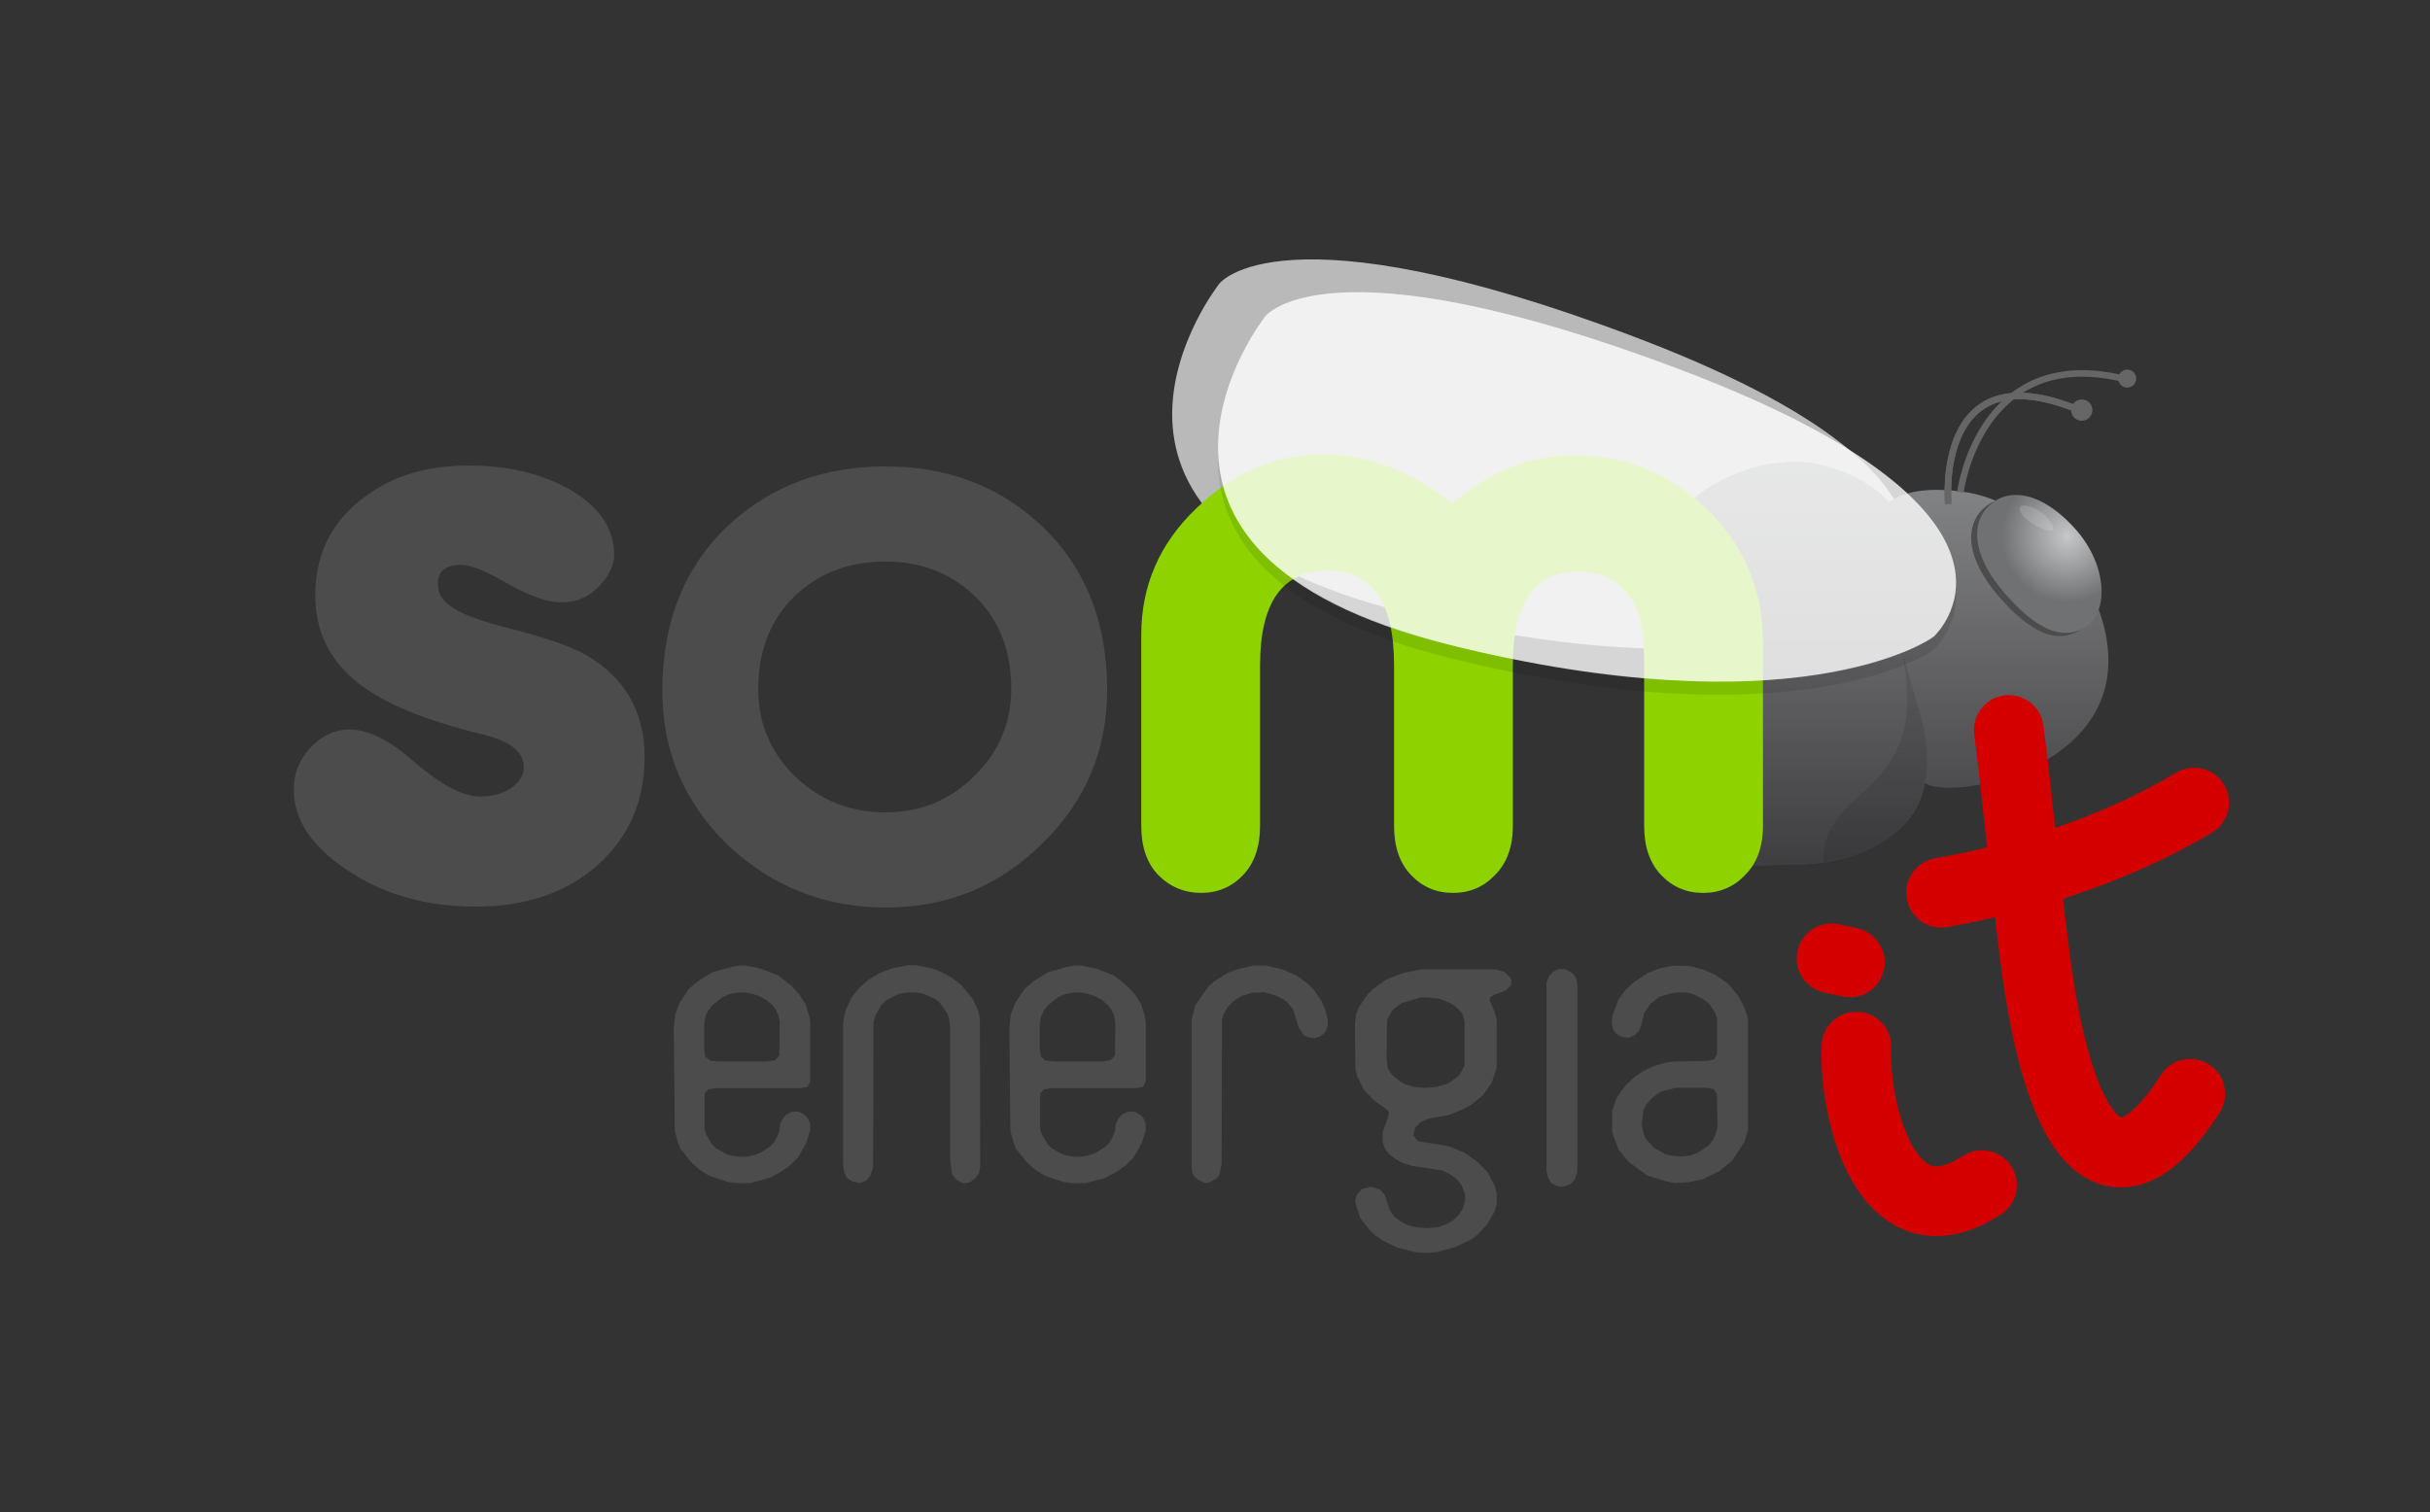 <?xml version="1.0" encoding="UTF-8" standalone="no"?>
<!-- Created with Inkscape (http://www.inkscape.org/) -->

<svg
   xmlns:dc="http://purl.org/dc/elements/1.1/"
   xmlns:cc="http://creativecommons.org/ns#"
   xmlns:rdf="http://www.w3.org/1999/02/22-rdf-syntax-ns#"
   xmlns:svg="http://www.w3.org/2000/svg"
   xmlns="http://www.w3.org/2000/svg"
   xmlns:xlink="http://www.w3.org/1999/xlink"
   xmlns:sodipodi="http://sodipodi.sourceforge.net/DTD/sodipodi-0.dtd"
   xmlns:inkscape="http://www.inkscape.org/namespaces/inkscape"
   id="svg2"
   version="1.1"
   inkscape:version="0.92.3 (2405546, 2018-03-11)"
   width="954.325"
   height="594.1"
   xml:space="preserve"
   sodipodi:docname="logo-somit.svg"><rect width="100%" height="100%" fill="#333333" stroke="none"/><defs
     id="defs6"><clipPath
       clipPathUnits="userSpaceOnUse"
       id="clipPath16"><path
         d="M 0,612 H 792 V 0 H 0 Z"
         id="path18"
         inkscape:connector-curvature="0" /></clipPath><clipPath
       clipPathUnits="userSpaceOnUse"
       id="clipPath24"><path
         d="M 14.27,543.64 H 777.73 V 68.36 H 14.27 Z"
         id="path26"
         inkscape:connector-curvature="0" /></clipPath><clipPath
       clipPathUnits="userSpaceOnUse"
       id="clipPath28"><path
         d="M 777.73,68.36 H 14.27 v 475.28 h 763.46 z"
         id="path30"
         inkscape:connector-curvature="0" /></clipPath><radialGradient
       fx="0"
       fy="0"
       cx="0"
       cy="0"
       r="1"
       gradientUnits="userSpaceOnUse"
       gradientTransform="matrix(-293.002,0,0,161.151,474,329)"
       spreadMethod="pad"
       id="radialGradient32"><stop
         style="stop-opacity:1;stop-color:#ffffff"
         offset="0"
         id="stop34" /><stop
         style="stop-opacity:1;stop-color:#d5e20f"
         offset="1"
         id="stop36" /></radialGradient><clipPath
       clipPathUnits="userSpaceOnUse"
       id="clipPath60"><path
         d="M 382.548,462.122 H 614.414 V 339.703 H 382.548 Z"
         id="path62"
         inkscape:connector-curvature="0" /></clipPath><clipPath
       clipPathUnits="userSpaceOnUse"
       id="clipPath76"><path
         d="m 537.823,378.559 c -9.405,-11.32 12.558,-16.03 13.865,-106.588 v 0 c 7.107,-1.622 15.922,0 26.852,0 v 0 c 16.548,0 37.545,7.375 40.492,25.64 v 0 c 7.084,-5.476 57.654,2.759 57.654,38.442 v 0 c 0,23.15 -20.891,49.809 -46.063,53.099 v 0 c -8.445,1.104 -17.5,0.772 -22.932,-3.444 v 0 c -4.899,6.396 -18.469,12.779 -29.151,12.779 v 0 c -16.053,0 -30.524,-7.661 -40.717,-19.928"
         id="path78"
         inkscape:connector-curvature="0" /></clipPath><linearGradient
       x1="0"
       y1="0"
       x2="1"
       y2="0"
       gradientUnits="userSpaceOnUse"
       gradientTransform="matrix(0,127.236,127.236,0,606.087,271.25)"
       spreadMethod="pad"
       id="linearGradient84"><stop
         style="stop-opacity:1;stop-color:#3e3d40"
         offset="0"
         id="stop86" /><stop
         style="stop-opacity:1;stop-color:#87888a"
         offset="1"
         id="stop88" /></linearGradient><clipPath
       clipPathUnits="userSpaceOnUse"
       id="clipPath96"><path
         d="m 537.823,378.559 c -9.405,-11.32 12.558,-16.03 13.865,-106.588 v 0 c 7.107,-1.622 15.922,0 26.852,0 v 0 c 16.548,0 36.044,6.612 40.492,25.64 v 0 C 622.52,312.535 611.167,336.25 610,349 v 0 c -2.056,22.467 -1,21.334 -2.309,36.708 v 0 c -4.899,6.396 -18.469,12.779 -29.151,12.779 v 0 c -16.053,0 -30.524,-7.661 -40.717,-19.928"
         id="path98"
         inkscape:connector-curvature="0" /></clipPath><linearGradient
       x1="0"
       y1="0"
       x2="1"
       y2="0"
       gradientUnits="userSpaceOnUse"
       gradientTransform="matrix(0,127.236,127.236,0,577.592,271.25)"
       spreadMethod="pad"
       id="linearGradient104"><stop
         style="stop-opacity:1;stop-color:#3e3d40"
         offset="0"
         id="stop106" /><stop
         style="stop-opacity:1;stop-color:#87888a"
         offset="1"
         id="stop108" /></linearGradient><clipPath
       clipPathUnits="userSpaceOnUse"
       id="clipPath116"><path
         d="M 0,612 H 792 V 0 H 0 Z"
         id="path118"
         inkscape:connector-curvature="0" /></clipPath><clipPath
       clipPathUnits="userSpaceOnUse"
       id="clipPath124"><path
         d="M 587.071,339.188 H 619.71 V 272.955 H 587.071 Z"
         id="path126"
         inkscape:connector-curvature="0" /></clipPath><clipPath
       clipPathUnits="userSpaceOnUse"
       id="clipPath168"><path
         d="m 299.51,240.295 -4.809,-0.932 -4.185,-1.534 -3.437,-2.135 -2.998,-2.63 -2.374,-3.122 -1.686,-3.67 -0.563,-2.137 -0.312,-2.355 v -44.041 l 0.312,-2.355 0.875,-1.862 1.687,-1.151 2.373,-0.547 2.062,0.766 1.249,1.589 0.875,2.355 0.125,45.903 0.624,2.136 1.936,3.397 1.5,1.314 3.747,1.972 2.812,0.493 h 2.56 l 2.437,-0.383 3.873,-1.698 1.499,-1.315 2.249,-3.286 0.562,-1.972 0.313,-2.356 V 178.78 l 0.624,-4.218 1.186,-1.533 1.812,-1.096 1,-0.109 1.499,0.273 1.686,1.15 1.187,1.589 0.438,2.246 -0.125,46.56 -0.5,2.246 -1.624,3.671 -3.748,4.546 -3.123,2.41 -3.749,1.917 -2.124,0.822 -5.372,1.041 z m 236.129,-1.041 -3.747,-1.425 -4.497,-3.012 -2.562,-2.465 -2.061,-2.793 -1.999,-5.369 -0.125,-2.191 0.437,-1.972 1.063,-1.314 1.623,-0.932 2.436,-0.274 1.749,0.931 1.25,1.205 0.687,1.698 0.937,3.89 1.937,2.903 2.872,2.246 3.874,1.15 2.373,0.274 2.562,-0.11 1.936,-0.547 3.311,-1.698 1.499,-1.205 1.936,-2.849 0.563,-1.697 v -11.394 l -0.874,-1.589 -2.124,-0.493 -10.433,-0.165 -2.248,-0.273 -4.061,-1.151 -3.435,-1.588 -2.998,-2.082 -2.562,-2.52 -2.061,-2.738 -0.875,-1.534 -1.249,-3.67 v -6.683 l 1.999,-5.368 3.248,-4.054 5.872,-4.217 5.934,-1.808 2.561,-0.547 4.498,0.273 4.309,0.932 5.123,2.464 4.185,3.396 3.874,5.917 1.062,3.779 v 34.948 l -1.187,3.67 -1.687,3.177 -3.249,4.054 -4.496,3.012 -3.625,1.534 -4.185,1.095 -5.184,0.11 z m 4.623,-58.94 -2.561,0.547 -3.748,1.972 -2.686,3.013 -0.749,1.972 -0.438,2.356 0.563,4.71 0.937,1.699 1.312,1.588 1.498,1.26 1.812,1.205 4.811,1.15 h 8.931 l 2.75,-0.383 0.999,-1.534 0.187,-10.517 -0.625,-2.191 -0.875,-1.863 -1.186,-1.533 -3.436,-2.356 -2.124,-0.821 -2.561,-0.384 z m -132.449,59.871 -4.935,-1.205 -2.999,-1.151 -3.748,-2.355 -2.248,-1.862 -4.061,-5.917 -1.187,-4.545 v -46.725 l 0.313,-1.589 0.749,-1.15 1.187,-0.932 2.061,-0.93 1.062,0.109 2.687,1.479 0.75,1.15 0.624,3.287 0.125,45.026 0.313,1.589 1.373,2.574 1.937,1.972 2.498,1.589 3.186,1.04 3.998,0.165 3.311,-0.931 2.686,-1.314 1.187,-0.932 1.811,-2.082 1.811,-5.915 1.625,-2.356 1.499,-0.658 1.812,-0.273 1.623,0.548 1.188,0.767 0.936,1.205 0.438,1.424 v 1.863 l -0.75,3.122 -1.187,2.738 -2.373,3.451 -1.999,2.082 -3.561,2.52 -4.373,1.917 -5.059,1.205 z m -56.116,0 -2.061,-0.384 -6.122,-1.698 -4.623,-2.902 -2.748,-2.357 -2.935,-4.436 -1.375,-3.561 -0.437,-4.327 0.312,-32.318 1.062,-3.78 0.687,-1.753 3.311,-4.163 2.561,-2.355 3.123,-1.972 5.809,-1.972 2.562,-0.383 h 4.622 l 6.122,1.698 3.248,1.698 2.999,2.081 2.56,2.52 2.687,4.71 1.187,3.944 v 1.917 l -0.75,1.863 -1.187,1.151 -1.812,0.931 -2.061,-0.11 -1.811,-0.931 -1.062,-1.314 -0.75,-1.699 -0.249,-2.081 -0.626,-1.699 -0.874,-1.588 -1.187,-1.424 -2.998,-1.973 -1.811,-0.767 -2.375,-0.547 -2.124,-0.11 -2.373,0.22 -2.061,0.547 -3.311,1.808 -1.312,1.205 -1.811,3.013 -0.625,1.808 v 11.283 l 1.187,1.315 2.249,0.383 h 26.611 l 2.248,0.384 0.875,1.698 v 18.735 l -0.313,1.971 -1.186,3.67 -1.937,3.013 -2.374,2.629 -4.185,3.287 -5.56,2.191 -4.746,0.931 z m -8.932,-29.853 -1.499,1.314 -0.313,2.355 v 7.998 l 0.438,2.356 0.874,1.807 1.249,1.588 3.124,2.465 2.061,0.932 2.561,0.547 h 2.998 l 2.374,-0.547 2.061,-0.767 1.812,-1.041 1.623,-1.315 1.251,-1.588 0.874,-1.863 0.438,-2.191 -0.125,-10.462 -1.376,-1.479 -2.56,-0.384 h -15.179 z m -96.503,29.853 -2.062,-0.384 -6.122,-1.698 -4.622,-2.902 -2.749,-2.357 -2.936,-4.436 -1.374,-3.561 -0.438,-4.327 0.313,-32.318 1.062,-3.78 0.687,-1.753 3.31,-4.163 2.562,-2.355 3.123,-1.972 5.809,-1.972 2.562,-0.383 h 4.622 l 6.121,1.698 3.249,1.698 2.998,2.081 2.561,2.52 2.687,4.71 1.186,3.944 v 1.917 l -0.75,1.863 -1.186,1.151 -1.812,0.931 -2.061,-0.11 -1.811,-0.931 -1.062,-1.314 -0.75,-1.699 -0.25,-2.081 -0.625,-1.699 -0.875,-1.588 -1.186,-1.424 -2.998,-1.973 -1.811,-0.767 -2.375,-0.547 -2.124,-0.11 -2.374,0.22 -2.061,0.547 -3.311,1.808 -1.311,1.205 -1.812,3.013 -0.624,1.808 v 11.283 l 1.187,1.315 2.248,0.383 h 26.611 l 2.249,0.384 0.874,1.698 v 18.735 l -0.312,1.971 -1.187,3.67 -1.936,3.013 -2.374,2.629 -4.185,3.287 -5.56,2.191 -4.747,0.931 z m -8.934,-29.853 -1.499,1.314 -0.313,2.355 v 7.998 l 0.438,2.356 0.875,1.807 1.249,1.588 3.123,2.465 2.062,0.932 2.56,0.547 h 2.999 l 2.373,-0.547 2.062,-0.767 1.812,-1.041 1.624,-1.315 1.25,-1.588 0.874,-1.863 0.437,-2.191 -0.125,-10.462 -1.374,-1.479 -2.562,-0.384 h -15.179 z m 266.512,28.729 -1.749,-0.931 -1.25,-1.425 -0.687,-1.917 v -59.165 l 0.501,-2.081 0.936,-1.644 1.748,-0.985 1.251,-0.274 1.312,0.164 1.873,0.822 1.25,1.369 0.811,2.356 v 58.89 l -0.437,2.082 -1.124,1.534 -2.249,1.205 z M 460.897,239 l -6.059,-1.205 -5.122,-2.027 -3.997,-2.848 -1.687,-1.698 -2.686,-3.834 -0.937,-2.247 -0.438,-3.122 0.125,-14.296 0.625,-2.41 2.186,-4.328 3.249,-3.341 4.06,-2.849 0.437,-0.822 -0.312,-1.588 -1.686,-4.656 v -2.739 l 0.749,-2.355 1.437,-1.808 1.999,-1.533 2.311,-1.206 2.811,-0.876 9.432,-1.424 2.499,-1.205 1.874,-1.37 1.562,-1.808 1.248,-3.122 v -1.917 l -0.624,-2.355 -1.25,-2.027 -1.686,-1.699 -2.186,-1.314 -2.499,-0.931 -3.436,-0.383 -3.56,0.273 -2.936,0.713 -2.186,1.205 -1.999,1.534 -1.249,1.917 -1.562,4.655 -1.499,1.808 -2.811,0.931 -2.937,-0.712 -1.561,-1.807 -0.5,-1.315 v -1.315 l 1.562,-4.765 2.937,-3.725 1.747,-1.644 2,-1.424 4.685,-2.301 5.684,-1.534 3.436,-0.273 3.561,0.273 5.746,1.534 4.81,2.301 2,1.424 3.248,3.452 2.373,4.162 0.625,2.52 v 2.904 l -0.625,2.465 -2.186,4.272 -3.248,3.342 -4.185,2.903 -4.998,2.027 -9.432,1.533 -1.562,1.808 0.624,2.52 1.688,1.643 2.31,1.095 6.372,1.096 4.998,2.026 2.311,1.315 3.685,3.068 2.686,3.834 1.562,4.766 v 14.845 l -0.625,2.519 -1.562,3.67 0.126,0.986 c 0.624,0.548 1.352,0.931 2.186,1.15 v 0 l 2.623,0.986 1.749,1.644 0.125,1.698 -0.437,0.821 -1.749,1.699 -2.749,0.821 z m -2.498,-36.919 -2.749,0.876 -1.249,0.657 -2.811,2.247 -1.249,1.971 -0.437,2.574 0.124,12.709 1.749,3.123 2.936,2.19 5.873,1.753 h 1.999 l 3.622,-0.328 3.873,-1.534 1.999,-1.424 1.561,-1.699 0.75,-2.41 v -14.078 l -1.687,-3.067 -2.935,-2.136 -1.25,-0.658 -2.935,-0.766 -3.561,-0.329 z"
         id="path170"
         inkscape:connector-curvature="0" /></clipPath><clipPath
       clipPathUnits="userSpaceOnUse"
       id="clipPath176"><path
         d="M -32767,32767 H 32767 V -32767 H -32767 Z"
         id="path178"
         inkscape:connector-curvature="0" /></clipPath><radialGradient
       fx="0"
       fy="0"
       cx="0"
       cy="0"
       r="1"
       gradientUnits="userSpaceOnUse"
       gradientTransform="matrix(-101.334,-166.667,-166.667,101.334,453.334,286.666)"
       spreadMethod="pad"
       id="radialGradient180"><stop
         style="stop-opacity:1;stop-color:#ffffff"
         offset="0"
         id="stop182" /><stop
         style="stop-opacity:0;stop-color:#ffffff"
         offset="0.644"
         id="stop184" /><stop
         style="stop-opacity:0;stop-color:#ffffff"
         offset="1"
         id="stop186" /></radialGradient><mask
       maskUnits="userSpaceOnUse"
       x="0"
       y="0"
       width="1"
       height="1"
       id="mask188"><g
         id="g190"><g
           clip-path="url(#clipPath176)"
           id="g192"><g
             id="g194"><g
               id="g196"><path
                 d="M -32767,32767 H 32767 V -32767 H -32767 Z"
                 style="fill:url(#radialGradient180);stroke:none"
                 id="path198"
                 inkscape:connector-curvature="0" /></g></g></g></g></mask><radialGradient
       fx="0"
       fy="0"
       cx="0"
       cy="0"
       r="1"
       gradientUnits="userSpaceOnUse"
       gradientTransform="matrix(-101.334,-166.667,-166.667,101.334,453.334,286.666)"
       spreadMethod="pad"
       id="radialGradient204"><stop
         style="stop-opacity:1;stop-color:#d5e20f"
         offset="0"
         id="stop206" /><stop
         style="stop-opacity:1;stop-color:#d5e20f"
         offset="1"
         id="stop208" /></radialGradient><clipPath
       clipPathUnits="userSpaceOnUse"
       id="clipPath216"><path
         d="M 0,612 H 792 V 0 H 0 Z"
         id="path218"
         inkscape:connector-curvature="0" /></clipPath><clipPath
       clipPathUnits="userSpaceOnUse"
       id="clipPath228"><path
         d="M 390.229,383.984 C 378.628,372.944 372.83,359.66 372.83,344.133 v 0 -60.06 c 0,-6.547 1.777,-11.695 5.332,-15.437 v 0 c 3.742,-3.735 8.234,-5.607 13.472,-5.607 v 0 c 5.237,0 9.635,1.872 13.19,5.607 v 0 c 3.554,3.742 5.331,8.89 5.331,15.437 v 0 50.515 c 0,19.835 7.113,29.748 21.33,29.748 v 0 c 13.845,0 20.769,-9.913 20.769,-29.748 v 0 -50.515 c 0,-6.547 1.777,-11.695 5.332,-15.437 v 0 c 3.554,-3.735 7.952,-5.607 13.19,-5.607 v 0 c 5.237,0 9.635,1.872 13.189,5.607 v 0 c 3.742,3.742 5.614,8.89 5.614,15.437 v 0 50.515 c 0,19.647 6.83,29.47 20.486,29.47 v 0 c 8.797,0 14.967,-4.026 18.526,-12.067 v 0 c 1.495,-3.371 2.244,-9.168 2.244,-17.403 v 0 -50.515 c 0,-6.547 1.777,-11.695 5.332,-15.437 v 0 c 3.554,-3.735 7.951,-5.607 13.188,-5.607 v 0 c 5.243,0 9.636,1.872 13.19,5.607 v 0 c 3.743,3.742 5.615,8.89 5.615,15.437 v 0 57.811 c 0,16.277 -5.799,30.126 -17.4,41.538 v 0 c -11.601,11.413 -25.539,17.117 -41.816,17.117 v 0 c -13.845,0 -26.662,-5.048 -38.447,-15.155 v 0 c -12.911,10.291 -26.477,15.438 -40.695,15.438 v 0 c -14.782,0 -27.972,-5.614 -39.573,-16.838"
         id="path230"
         inkscape:connector-curvature="0" /></clipPath><clipPath
       clipPathUnits="userSpaceOnUse"
       id="clipPath236"><path
         d="M -32768,32767 H 32767 V -32767 H -32768 Z"
         id="path238"
         inkscape:connector-curvature="0" /></clipPath><linearGradient
       x1="0"
       y1="0"
       x2="1"
       y2="0"
       gradientUnits="userSpaceOnUse"
       gradientTransform="matrix(0,-137.792,-137.792,0,470.495,400.822)"
       spreadMethod="pad"
       id="linearGradient240"><stop
         style="stop-opacity:1;stop-color:#ffffff"
         offset="0"
         id="stop242" /><stop
         style="stop-opacity:0;stop-color:#ffffff"
         offset="1"
         id="stop244" /></linearGradient><mask
       maskUnits="userSpaceOnUse"
       x="0"
       y="0"
       width="1"
       height="1"
       id="mask246"><g
         id="g248"><g
           clip-path="url(#clipPath236)"
           id="g250"><g
             id="g252"><g
               id="g254"><path
                 d="M -32768,32767 H 32767 V -32767 H -32768 Z"
                 style="fill:url(#linearGradient240);stroke:none"
                 id="path256"
                 inkscape:connector-curvature="0" /></g></g></g></g></mask><linearGradient
       x1="0"
       y1="0"
       x2="1"
       y2="0"
       gradientUnits="userSpaceOnUse"
       gradientTransform="matrix(0,-137.792,-137.792,0,470.495,400.822)"
       spreadMethod="pad"
       id="linearGradient262"><stop
         style="stop-opacity:1;stop-color:#d5e20f"
         offset="0"
         id="stop264" /><stop
         style="stop-opacity:1;stop-color:#d5e20f"
         offset="1"
         id="stop266" /></linearGradient><clipPath
       clipPathUnits="userSpaceOnUse"
       id="clipPath274"><path
         d="M 0,612 H 792 V 0 H 0 Z"
         id="path276"
         inkscape:connector-curvature="0" /></clipPath><clipPath
       clipPathUnits="userSpaceOnUse"
       id="clipPath286"><path
         d="m 244.3,379.622 c -14.621,-13.12 -21.928,-30.835 -21.928,-53.141 v 0 c 0,-18.934 6.839,-35.052 20.525,-48.361 v 0 c 13.871,-13.124 30.457,-19.681 49.769,-19.681 v 0 c 19.117,0 35.425,6.651 48.923,19.96 v 0 c 13.682,13.308 20.525,29.432 20.525,48.36 v 0 c 0,22.121 -7.312,39.743 -21.932,52.863 v 0 c -12.936,11.622 -28.866,17.431 -47.8,17.431 v 0 c -18.933,0 -34.958,-5.809 -48.082,-17.431 m 19.875,-80.1 c -7.785,7.57 -11.674,16.737 -11.674,27.507 v 0 c 0,12.686 4.156,22.762 12.472,30.224 v 0 c 7.465,6.612 16.579,9.915 27.348,9.915 v 0 c 10.769,0 19.83,-3.303 27.188,-9.915 v 0 c 8.316,-7.462 12.474,-17.484 12.474,-30.066 v 0 c 0,-10.767 -3.893,-19.938 -11.674,-27.508 v 0 c -7.677,-7.569 -16.952,-11.351 -27.827,-11.351 v 0 c -10.984,0 -20.417,3.728 -28.307,11.194"
         id="path288"
         inkscape:connector-curvature="0" /></clipPath><clipPath
       clipPathUnits="userSpaceOnUse"
       id="clipPath294"><path
         d="M -32767,32767 H 32767 V -32767 H -32767 Z"
         id="path296"
         inkscape:connector-curvature="0" /></clipPath><radialGradient
       fx="0"
       fy="0"
       cx="0"
       cy="0"
       r="1"
       gradientUnits="userSpaceOnUse"
       gradientTransform="matrix(-137.897,1.53e-5,1.53e-5,137.897,360.918,328.915)"
       spreadMethod="pad"
       id="radialGradient298"><stop
         style="stop-opacity:0.8;stop-color:#ffffff"
         offset="0"
         id="stop300" /><stop
         style="stop-opacity:0;stop-color:#ffffff"
         offset="0.675"
         id="stop302" /><stop
         style="stop-opacity:0;stop-color:#ffffff"
         offset="0.675"
         id="stop304" /><stop
         style="stop-opacity:0;stop-color:#ffffff"
         offset="1"
         id="stop306" /></radialGradient><mask
       maskUnits="userSpaceOnUse"
       x="0"
       y="0"
       width="1"
       height="1"
       id="mask308"><g
         id="g310"><g
           clip-path="url(#clipPath294)"
           id="g312"><g
             id="g314"><g
               id="g316"><path
                 d="M -32767,32767 H 32767 V -32767 H -32767 Z"
                 style="fill:url(#radialGradient298);stroke:none"
                 id="path318"
                 inkscape:connector-curvature="0" /></g></g></g></g></mask><radialGradient
       fx="0"
       fy="0"
       cx="0"
       cy="0"
       r="1"
       gradientUnits="userSpaceOnUse"
       gradientTransform="matrix(-137.897,1.53e-5,1.53e-5,137.897,360.918,328.915)"
       spreadMethod="pad"
       id="radialGradient324"><stop
         style="stop-opacity:1;stop-color:#d5e20f"
         offset="0"
         id="stop326" /><stop
         style="stop-opacity:1;stop-color:#d5e20f"
         offset="0.675"
         id="stop328" /><stop
         style="stop-opacity:1;stop-color:#d5e20f"
         offset="1"
         id="stop330" /></radialGradient><clipPath
       clipPathUnits="userSpaceOnUse"
       id="clipPath338"><path
         d="M 0,612 H 792 V 0 H 0 Z"
         id="path340"
         inkscape:connector-curvature="0" /></clipPath><clipPath
       clipPathUnits="userSpaceOnUse"
       id="clipPath346"><path
         d="M 396.959,451.829 H 628.825 V 329.409 H 396.959 Z"
         id="path348"
         inkscape:connector-curvature="0" /></clipPath><clipPath
       clipPathUnits="userSpaceOnUse"
       id="clipPath366"><path
         d="m 639.643,385.128 c -6.783,-5.897 -5.383,-16.601 4.325,-27.77 v 0 c 9.708,-11.168 17.747,-15.174 25.153,-10.996 v 0 c 7.828,4.417 7.311,19.375 -2.398,30.543 v 0 c -6.435,7.402 -13.255,11.195 -19.098,11.194 v 0 c -2.973,0 -5.694,-0.982 -7.982,-2.971"
         id="path368"
         inkscape:connector-curvature="0" /></clipPath><radialGradient
       fx="0"
       fy="0"
       cx="0"
       cy="0"
       r="1"
       gradientUnits="userSpaceOnUse"
       gradientTransform="matrix(-16.163,-12.824,-12.824,16.163,663.788,375.055)"
       spreadMethod="pad"
       id="radialGradient374"><stop
         style="stop-opacity:1;stop-color:#c6c7c8"
         offset="0"
         id="stop376" /><stop
         style="stop-opacity:1;stop-color:#707173"
         offset="1"
         id="stop378" /></radialGradient><clipPath
       clipPathUnits="userSpaceOnUse"
       id="clipPath386"><path
         d="M 0,612 H 792 V 0 H 0 Z"
         id="path388"
         inkscape:connector-curvature="0" /></clipPath><clipPath
       clipPathUnits="userSpaceOnUse"
       id="clipPath418"><path
         d="M 396.954,401.161 H 628.825 V 325.292 H 396.954 Z"
         id="path420"
         inkscape:connector-curvature="0" /></clipPath><clipPath
       clipPathUnits="userSpaceOnUse"
       id="clipPath434"><path
         d="m 648.798,384.8 h 10.62 v -8.002 h -10.62 z"
         id="path436"
         inkscape:connector-curvature="0" /></clipPath><radialGradient
       inkscape:collect="always"
       xlink:href="#radialGradient32"
       id="radialGradient4364"
       gradientUnits="userSpaceOnUse"
       gradientTransform="matrix(-293.002,0,0,161.151,474,329)"
       spreadMethod="pad"
       cx="0"
       cy="0"
       fx="0"
       fy="0"
       r="1" /></defs><sodipodi:namedview
     pagecolor="#ffffff"
     bordercolor="#666666"
     borderopacity="1"
     objecttolerance="10"
     gridtolerance="10"
     guidetolerance="10"
     inkscape:pageopacity="0"
     inkscape:pageshadow="2"
     inkscape:window-width="1920"
     inkscape:window-height="1007"
     id="namedview4"
     showgrid="false"
     inkscape:zoom="0.70710678"
     inkscape:cx="822.19349"
     inkscape:cy="122.19468"
     inkscape:window-x="0"
     inkscape:window-y="0"
     inkscape:window-maximized="1"
     inkscape:current-layer="g1129"
     fit-margin-top="0"
     fit-margin-left="0"
     fit-margin-right="0"
     fit-margin-bottom="0" /><g
     id="g10"
     inkscape:groupmode="layer"
     inkscape:label="logos-somenergia-t"
     transform="matrix(1.25,0,0,-1.25,-17.837,679.55)"><g
       id="g20"><g
         id="g22" /></g><g
       id="g52"
       transform="translate(222.372,326.481)"><path
         d="m 0,0 c 0,22.306 7.307,40.021 21.928,53.141 13.124,11.622 29.149,17.432 48.082,17.432 18.934,0 34.864,-5.81 47.8,-17.432 14.621,-13.12 21.932,-30.741 21.932,-52.862 0,-18.929 -6.844,-35.052 -20.526,-48.361 -13.497,-13.309 -29.805,-19.959 -48.923,-19.959 -19.311,0 -35.897,6.556 -49.768,19.681 C 6.839,-35.052 0,-18.934 0,0 m 30.129,0.548 c 0,-10.77 3.89,-19.938 11.674,-27.507 7.889,-7.465 17.323,-11.194 28.307,-11.194 10.874,0 20.15,3.783 27.827,11.352 7.782,7.57 11.674,16.74 11.674,27.507 0,12.582 -4.158,22.605 -12.474,30.066 -7.358,6.611 -16.419,9.916 -27.188,9.916 -10.769,0 -19.883,-3.305 -27.348,-9.916 C 34.285,23.311 30.129,13.234 30.129,0.548"
         style="fill:#4c4c4c;fill-opacity:1;fill-rule:evenodd;stroke:none"
         id="path54"
         inkscape:connector-curvature="0" /></g><g
       id="g56"><g
         id="g58" /><g
         id="g64"><g
           clip-path="url(#clipPath60)"
           id="g66"
           style="opacity:0.75"><g
             transform="translate(397.347,454.479)"
             id="g68"><path
               d="m 0,0 c 0,0 18.881,25.496 130.293,-16.648 118.129,-44.685 82.052,-81.603 80.059,-83.685 -1.992,-2.081 -45.316,-29.586 -152.818,-2.782 C -58.637,-74.149 0,0 0,0"
               style="fill:#e6e6e6;fill-opacity:1;fill-rule:evenodd;stroke:none"
               id="path70"
               inkscape:connector-curvature="0" /></g></g></g></g><g
       id="g72"><g
         id="g74"
         clip-path="url(#clipPath76)"><g
           id="g80"><g
             id="g82"><path
               d="m 537.823,378.559 c -9.405,-11.32 12.558,-16.03 13.865,-106.588 v 0 c 7.107,-1.622 15.922,0 26.852,0 v 0 c 16.548,0 37.545,7.375 40.492,25.64 v 0 c 7.084,-5.476 57.654,2.759 57.654,38.442 v 0 c 0,23.15 -20.891,49.809 -46.063,53.099 v 0 c -8.445,1.104 -17.5,0.772 -22.932,-3.444 v 0 c -4.899,6.396 -18.469,12.779 -29.151,12.779 v 0 c -16.053,0 -30.524,-7.661 -40.717,-19.928"
               style="fill:url(#linearGradient84);stroke:none"
               id="path90"
               inkscape:connector-curvature="0" /></g></g></g></g><g
       id="g92"><g
         id="g94"
         clip-path="url(#clipPath96)"><g
           id="g100"><g
             id="g102"><path
               d="m 537.823,378.559 c -9.405,-11.32 12.558,-16.03 13.865,-106.588 v 0 c 7.107,-1.622 15.922,0 26.852,0 v 0 c 16.548,0 36.044,6.612 40.492,25.64 v 0 C 622.52,312.535 611.167,336.25 610,349 v 0 c -2.056,22.467 -1,21.334 -2.309,36.708 v 0 c -4.899,6.396 -18.469,12.779 -29.151,12.779 v 0 c -16.053,0 -30.524,-7.661 -40.717,-19.928"
               style="fill:url(#linearGradient104);stroke:none"
               id="path110"
               inkscape:connector-curvature="0" /></g></g></g></g><g
       id="g112"><g
         id="g114"
         clip-path="url(#clipPath116)"><g
           id="g120"><g
             id="g122" /><g
             id="g128"><g
               clip-path="url(#clipPath124)"
               id="g130"
               style="opacity:0.1"><g
                 transform="translate(587.071,272.955)"
                 id="g132"><path
                   d="M 0,0 C 0,0 44.908,2.622 29.37,50.188 L 24.705,66.234 C 34.36,19.405 0,25.17 0,0"
                   style="fill:#000000;fill-opacity:1;fill-rule:evenodd;stroke:none"
                   id="path134"
                   inkscape:connector-curvature="0" /></g></g></g></g><g
           id="g136"
           transform="translate(503.84,239.061)"><path
             d="M 0,0 H 2.186 L 4.435,-1.205 5.56,-2.739 5.997,-4.82 v -58.891 l -0.812,-2.356 -1.249,-1.37 -1.874,-0.821 -1.312,-0.164 -1.25,0.274 -1.749,0.985 -0.937,1.643 -0.5,2.082 v 59.166 l 0.687,1.917 1.25,1.424 z"
             style="fill:#4c4c4c;fill-opacity:1;fill-rule:evenodd;stroke:none"
             id="path138"
             inkscape:connector-curvature="0" /></g><g
           id="g140"
           transform="translate(245.824,231.694)"><path
             d="M 0,0 -2.561,-0.547 -4.623,-1.479 -7.746,-3.944 -8.995,-5.532 -9.87,-7.34 -10.307,-9.695 v -7.998 l 0.312,-2.355 1.5,-1.315 2.685,-0.274 H 9.37 l 2.561,0.384 1.374,1.479 0.125,10.462 -0.437,2.191 -0.874,1.863 -1.25,1.588 L 9.245,-2.355 7.434,-1.314 5.372,-0.547 2.999,0 Z m 0.438,8.491 h 2.248 l 4.748,-0.931 5.559,-2.192 4.185,-3.286 2.374,-2.629 1.936,-3.014 1.187,-3.669 0.312,-1.972 v -18.734 l -0.874,-1.698 -2.249,-0.384 H -6.747 l -2.248,-0.383 -1.187,-1.315 V -43 l 0.625,-1.807 1.811,-3.013 1.312,-1.205 3.31,-1.808 2.062,-0.547 2.374,-0.22 2.124,0.11 2.374,0.548 1.811,0.766 2.998,1.972 1.187,1.425 0.875,1.588 0.624,1.698 0.25,2.082 0.75,1.698 1.062,1.315 1.811,0.931 2.062,0.11 1.811,-0.932 1.187,-1.15 0.749,-1.863 v -1.917 l -1.186,-3.944 -2.686,-4.711 -2.562,-2.52 -2.998,-2.081 -3.248,-1.698 -6.122,-1.698 h -4.622 l -2.562,0.384 -5.809,1.971 -3.123,1.973 -2.561,2.355 -3.311,4.163 -0.687,1.753 -1.062,3.779 -0.312,32.319 0.437,4.327 1.374,3.561 2.936,4.436 2.749,2.356 4.622,2.903 6.122,1.698 z"
             style="fill:#4c4c4c;fill-opacity:1;fill-rule:evenodd;stroke:none"
             id="path142"
             inkscape:connector-curvature="0" /></g><g
           id="g144"
           transform="translate(299.51,240.294)"><path
             d="m 0,0 h 2.374 l 5.372,-1.041 2.124,-0.821 3.748,-1.918 3.123,-2.409 3.748,-4.547 1.624,-3.67 0.5,-2.246 0.125,-46.56 -0.438,-2.246 -1.187,-1.589 -1.686,-1.15 -1.499,-0.274 -1,0.11 -1.811,1.095 -1.187,1.534 -0.625,4.217 v 41.96 l -0.312,2.355 -0.562,1.972 -2.249,3.287 -1.499,1.315 -3.873,1.697 -2.436,0.384 h -2.562 l -2.811,-0.493 -3.748,-1.972 -1.499,-1.315 -1.936,-3.396 -0.625,-2.136 -0.125,-45.903 -0.874,-2.356 -1.25,-1.588 -2.061,-0.767 -2.374,0.548 -1.686,1.15 -0.875,1.862 -0.312,2.356 v 44.04 l 0.312,2.356 0.562,2.136 1.687,3.67 2.374,3.123 2.998,2.629 3.436,2.136 4.185,1.534 z"
             style="fill:#4c4c4c;fill-opacity:1;fill-rule:evenodd;stroke:none"
             id="path146"
             inkscape:connector-curvature="0" /></g><g
           id="g148"
           transform="translate(351.26,231.694)"><path
             d="m 0,0 -2.561,-0.547 -2.061,-0.932 -3.124,-2.465 -1.249,-1.588 -0.874,-1.808 -0.438,-2.355 v -7.998 l 0.313,-2.355 1.499,-1.315 2.686,-0.274 H 9.37 l 2.561,0.384 1.375,1.479 0.125,10.462 -0.438,2.191 -0.874,1.863 -1.25,1.588 L 9.245,-2.355 7.434,-1.314 5.372,-0.547 2.999,0 Z m 0.438,8.491 h 2.249 l 4.747,-0.931 5.559,-2.192 4.185,-3.286 2.374,-2.629 1.937,-3.014 1.186,-3.669 0.313,-1.972 v -18.734 l -0.875,-1.698 -2.248,-0.384 H -6.746 l -2.249,-0.383 -1.187,-1.315 V -43 l 0.625,-1.807 1.811,-3.013 1.312,-1.205 3.311,-1.808 2.061,-0.547 2.374,-0.22 2.124,0.11 2.374,0.548 1.811,0.766 2.999,1.972 1.186,1.425 0.875,1.588 0.625,1.698 0.249,2.082 0.75,1.698 1.062,1.315 1.811,0.931 2.062,0.11 1.811,-0.932 1.187,-1.15 0.75,-1.863 v -1.917 l -1.187,-3.944 -2.686,-4.711 -2.561,-2.52 -2.999,-2.081 -3.248,-1.698 -6.121,-1.698 h -4.623 l -2.561,0.384 -5.81,1.971 -3.123,1.973 -2.561,2.355 -3.311,4.163 -0.687,1.753 -1.062,3.779 -0.312,32.319 0.437,4.327 1.375,3.561 2.935,4.436 2.749,2.356 4.622,2.903 6.122,1.698 z"
             style="fill:#4c4c4c;fill-opacity:1;fill-rule:evenodd;stroke:none"
             id="path150"
             inkscape:connector-curvature="0" /></g><g
           id="g152"
           transform="translate(407.813,240.185)"><path
             d="m 0,0 h 4.31 l 5.06,-1.205 4.372,-1.918 3.561,-2.519 1.999,-2.082 2.373,-3.45 1.187,-2.74 0.75,-3.122 v -1.862 l -0.437,-1.424 -0.937,-1.205 -1.187,-0.767 -1.624,-0.548 -1.812,0.274 -1.499,0.657 -1.624,2.355 -1.812,5.916 -1.811,2.082 -1.187,0.931 -2.686,1.315 -3.311,0.931 -3.998,-0.164 -3.186,-1.041 -2.498,-1.588 -1.937,-1.972 -1.374,-2.575 -0.312,-1.589 -0.125,-45.026 -0.625,-3.287 -0.749,-1.15 -2.686,-1.479 -1.062,-0.11 -2.062,0.931 -1.186,0.931 -0.75,1.151 -0.312,1.589 v 46.724 l 1.186,4.547 4.061,5.916 2.249,1.862 3.747,2.356 2.999,1.15 z"
             style="fill:#4c4c4c;fill-opacity:1;fill-rule:evenodd;stroke:none"
             id="path154"
             inkscape:connector-curvature="0" /></g><g
           id="g156"
           transform="translate(460.585,230.181)"><path
             d="m 0,0 -5.872,-1.753 -2.936,-2.191 -1.749,-3.122 -0.125,-12.708 0.437,-2.575 1.25,-1.972 2.81,-2.246 1.25,-0.657 2.748,-0.877 3.624,-0.328 3.56,0.328 2.936,0.767 1.249,0.658 2.936,2.136 1.687,3.067 v 14.078 l -0.75,2.41 -1.561,1.698 L 9.495,-1.862 5.622,-0.329 1.999,0 Z m 0.312,8.819 h 23.3 L 26.36,7.998 28.11,6.299 28.547,5.478 28.422,3.78 26.673,2.136 24.049,1.15 C 23.216,0.931 22.488,0.548 21.863,0 l -0.125,-0.986 1.562,-3.67 0.624,-2.52 v -14.845 l -1.561,-4.765 -2.686,-3.835 -3.686,-3.067 L 13.68,-35.002 8.683,-37.029 2.311,-38.125 0,-39.22 l -1.687,-1.644 -0.625,-2.519 1.562,-1.808 9.433,-1.534 4.997,-2.026 4.185,-2.904 3.248,-3.341 2.187,-4.273 0.624,-2.465 v -2.903 l -0.624,-2.52 -2.374,-4.163 -3.248,-3.451 -1.999,-1.424 -4.81,-2.301 -5.747,-1.533 -3.56,-0.274 -3.436,0.274 -5.685,1.533 -4.685,2.301 -1.999,1.424 -1.748,1.644 -2.936,3.725 -1.562,4.765 v 1.315 l 0.5,1.315 1.561,1.807 2.936,0.712 2.811,-0.931 1.499,-1.808 1.562,-4.656 1.249,-1.917 1.999,-1.533 2.186,-1.206 2.936,-0.712 3.561,-0.274 3.436,0.384 2.499,0.931 2.186,1.314 1.686,1.699 1.25,2.027 0.624,2.355 v 1.917 l -1.249,3.122 -1.562,1.808 -1.874,1.369 -2.498,1.205 -9.433,1.425 -2.811,0.876 -2.311,1.205 -1.999,1.534 -1.437,1.808 -0.749,2.355 v 2.739 l 1.686,4.656 0.313,1.588 -0.438,0.822 -4.06,2.848 -3.248,3.342 -2.186,4.327 -0.625,2.411 -0.125,14.296 0.437,3.122 0.937,2.247 2.686,3.834 1.687,1.698 3.998,2.848 5.122,2.027 z"
             style="fill:#4c4c4c;fill-opacity:1;fill-rule:evenodd;stroke:none"
             id="path158"
             inkscape:connector-curvature="0" /></g><g
           id="g160"
           transform="translate(541.012,201.787)"><path
             d="m 0,0 -4.81,-1.15 -1.812,-1.206 -1.499,-1.26 -1.312,-1.588 -0.937,-1.698 -0.562,-4.711 0.437,-2.355 0.75,-1.972 2.686,-3.013 3.748,-1.972 2.561,-0.548 2.811,-0.11 2.561,0.384 2.124,0.822 3.436,2.355 1.187,1.534 0.874,1.863 0.625,2.19 L 12.68,-1.917 11.681,-0.384 8.932,0 Z m -1.187,38.398 5.185,-0.109 4.185,-1.096 3.623,-1.533 4.497,-3.013 3.249,-4.054 1.686,-3.176 1.187,-3.671 v -34.948 l -1.062,-3.779 -3.873,-5.916 -4.185,-3.396 -5.122,-2.465 -4.31,-0.931 -4.498,-0.274 -2.561,0.547 -5.934,1.808 -5.872,4.218 -3.248,4.054 -1.999,5.368 v 6.682 l 1.249,3.67 0.875,1.534 2.061,2.739 2.561,2.52 2.998,2.081 3.436,1.589 4.06,1.15 2.249,0.274 10.432,0.164 2.124,0.493 0.874,1.589 v 11.394 l -0.562,1.697 -1.936,2.849 -1.499,1.205 -3.311,1.698 -1.936,0.548 -2.561,0.11 -2.375,-0.274 -3.873,-1.151 -2.873,-2.246 -1.936,-2.903 -0.937,-3.889 -0.687,-1.698 -1.25,-1.205 -1.749,-0.931 -2.436,0.274 -1.624,0.931 -1.062,1.315 -0.437,1.971 0.125,2.191 1.999,5.368 2.061,2.794 2.561,2.465 4.498,3.013 3.747,1.424 z"
             style="fill:#4c4c4c;fill-opacity:1;fill-rule:evenodd;stroke:none"
             id="path162"
             inkscape:connector-curvature="0" /></g></g></g><g
       id="g164"><g
         id="g166"
         clip-path="url(#clipPath168)"><g
           id="g172"><g
             id="g174" /><g
             id="g200"
             mask="url(#mask188)"><g
               id="g202"><path
                 d="m 299.51,240.295 -4.809,-0.932 -4.185,-1.534 -3.437,-2.135 -2.998,-2.63 -2.374,-3.122 -1.686,-3.67 -0.563,-2.137 -0.312,-2.355 v -44.041 l 0.312,-2.355 0.875,-1.862 1.687,-1.151 2.373,-0.547 2.062,0.766 1.249,1.589 0.875,2.355 0.125,45.903 0.624,2.136 1.936,3.397 1.5,1.314 3.747,1.972 2.812,0.493 h 2.56 l 2.437,-0.383 3.873,-1.698 1.499,-1.315 2.249,-3.286 0.562,-1.972 0.313,-2.356 V 178.78 l 0.624,-4.218 1.186,-1.533 1.812,-1.096 1,-0.109 1.499,0.273 1.686,1.15 1.187,1.589 0.438,2.246 -0.125,46.56 -0.5,2.246 -1.624,3.671 -3.748,4.546 -3.123,2.41 -3.749,1.917 -2.124,0.822 -5.372,1.041 z m 236.129,-1.041 -3.747,-1.425 -4.497,-3.012 -2.562,-2.465 -2.061,-2.793 -1.999,-5.369 -0.125,-2.191 0.437,-1.972 1.063,-1.314 1.623,-0.932 2.436,-0.274 1.749,0.931 1.25,1.205 0.687,1.698 0.937,3.89 1.937,2.903 2.872,2.246 3.874,1.15 2.373,0.274 2.562,-0.11 1.936,-0.547 3.311,-1.698 1.499,-1.205 1.936,-2.849 0.563,-1.697 v -11.394 l -0.874,-1.589 -2.124,-0.493 -10.433,-0.165 -2.248,-0.273 -4.061,-1.151 -3.435,-1.588 -2.998,-2.082 -2.562,-2.52 -2.061,-2.738 -0.875,-1.534 -1.249,-3.67 v -6.683 l 1.999,-5.368 3.248,-4.054 5.872,-4.217 5.934,-1.808 2.561,-0.547 4.498,0.273 4.309,0.932 5.123,2.464 4.185,3.396 3.874,5.917 1.062,3.779 v 34.948 l -1.187,3.67 -1.687,3.177 -3.249,4.054 -4.496,3.012 -3.625,1.534 -4.185,1.095 -5.184,0.11 z m 4.623,-58.94 -2.561,0.547 -3.748,1.972 -2.686,3.013 -0.749,1.972 -0.438,2.356 0.563,4.71 0.937,1.699 1.312,1.588 1.498,1.26 1.812,1.205 4.811,1.15 h 8.931 l 2.75,-0.383 0.999,-1.534 0.187,-10.517 -0.625,-2.191 -0.875,-1.863 -1.186,-1.533 -3.436,-2.356 -2.124,-0.821 -2.561,-0.384 z m -132.449,59.871 -4.935,-1.205 -2.999,-1.151 -3.748,-2.355 -2.248,-1.862 -4.061,-5.917 -1.187,-4.545 v -46.725 l 0.313,-1.589 0.749,-1.15 1.187,-0.932 2.061,-0.93 1.062,0.109 2.687,1.479 0.75,1.15 0.624,3.287 0.125,45.026 0.313,1.589 1.373,2.574 1.937,1.972 2.498,1.589 3.186,1.04 3.998,0.165 3.311,-0.931 2.686,-1.314 1.187,-0.932 1.811,-2.082 1.811,-5.915 1.625,-2.356 1.499,-0.658 1.812,-0.273 1.623,0.548 1.188,0.767 0.936,1.205 0.438,1.424 v 1.863 l -0.75,3.122 -1.187,2.738 -2.373,3.451 -1.999,2.082 -3.561,2.52 -4.373,1.917 -5.059,1.205 z m -56.116,0 -2.061,-0.384 -6.122,-1.698 -4.623,-2.902 -2.748,-2.357 -2.935,-4.436 -1.375,-3.561 -0.437,-4.327 0.312,-32.318 1.062,-3.78 0.687,-1.753 3.311,-4.163 2.561,-2.355 3.123,-1.972 5.809,-1.972 2.562,-0.383 h 4.622 l 6.122,1.698 3.248,1.698 2.999,2.081 2.56,2.52 2.687,4.71 1.187,3.944 v 1.917 l -0.75,1.863 -1.187,1.151 -1.812,0.931 -2.061,-0.11 -1.811,-0.931 -1.062,-1.314 -0.75,-1.699 -0.249,-2.081 -0.626,-1.699 -0.874,-1.588 -1.187,-1.424 -2.998,-1.973 -1.811,-0.767 -2.375,-0.547 -2.124,-0.11 -2.373,0.22 -2.061,0.547 -3.311,1.808 -1.312,1.205 -1.811,3.013 -0.625,1.808 v 11.283 l 1.187,1.315 2.249,0.383 h 26.611 l 2.248,0.384 0.875,1.698 v 18.735 l -0.313,1.971 -1.186,3.67 -1.937,3.013 -2.374,2.629 -4.185,3.287 -5.56,2.191 -4.746,0.931 z m -8.932,-29.853 -1.499,1.314 -0.313,2.355 v 7.998 l 0.438,2.356 0.874,1.807 1.249,1.588 3.124,2.465 2.061,0.932 2.561,0.547 h 2.998 l 2.374,-0.547 2.061,-0.767 1.812,-1.041 1.623,-1.315 1.251,-1.588 0.874,-1.863 0.438,-2.191 -0.125,-10.462 -1.376,-1.479 -2.56,-0.384 h -15.179 z m -96.503,29.853 -2.062,-0.384 -6.122,-1.698 -4.622,-2.902 -2.749,-2.357 -2.936,-4.436 -1.374,-3.561 -0.438,-4.327 0.313,-32.318 1.062,-3.78 0.687,-1.753 3.31,-4.163 2.562,-2.355 3.123,-1.972 5.809,-1.972 2.562,-0.383 h 4.622 l 6.121,1.698 3.249,1.698 2.998,2.081 2.561,2.52 2.687,4.71 1.186,3.944 v 1.917 l -0.75,1.863 -1.186,1.151 -1.812,0.931 -2.061,-0.11 -1.811,-0.931 -1.062,-1.314 -0.75,-1.699 -0.25,-2.081 -0.625,-1.699 -0.875,-1.588 -1.186,-1.424 -2.998,-1.973 -1.811,-0.767 -2.375,-0.547 -2.124,-0.11 -2.374,0.22 -2.061,0.547 -3.311,1.808 -1.311,1.205 -1.812,3.013 -0.624,1.808 v 11.283 l 1.187,1.315 2.248,0.383 h 26.611 l 2.249,0.384 0.874,1.698 v 18.735 l -0.312,1.971 -1.187,3.67 -1.936,3.013 -2.374,2.629 -4.185,3.287 -5.56,2.191 -4.747,0.931 z m -8.934,-29.853 -1.499,1.314 -0.313,2.355 v 7.998 l 0.438,2.356 0.875,1.807 1.249,1.588 3.123,2.465 2.062,0.932 2.56,0.547 h 2.999 l 2.373,-0.547 2.062,-0.767 1.812,-1.041 1.624,-1.315 1.25,-1.588 0.874,-1.863 0.437,-2.191 -0.125,-10.462 -1.374,-1.479 -2.562,-0.384 h -15.179 z m 266.512,28.729 -1.749,-0.931 -1.25,-1.425 -0.687,-1.917 v -59.165 l 0.501,-2.081 0.936,-1.644 1.748,-0.985 1.251,-0.274 1.312,0.164 1.873,0.822 1.25,1.369 0.811,2.356 v 58.89 l -0.437,2.082 -1.124,1.534 -2.249,1.205 z M 460.897,239 l -6.059,-1.205 -5.122,-2.027 -3.997,-2.848 -1.687,-1.698 -2.686,-3.834 -0.937,-2.247 -0.438,-3.122 0.125,-14.296 0.625,-2.41 2.186,-4.328 3.249,-3.341 4.06,-2.849 0.437,-0.822 -0.312,-1.588 -1.686,-4.656 v -2.739 l 0.749,-2.355 1.437,-1.808 1.999,-1.533 2.311,-1.206 2.811,-0.876 9.432,-1.424 2.499,-1.205 1.874,-1.37 1.562,-1.808 1.248,-3.122 v -1.917 l -0.624,-2.355 -1.25,-2.027 -1.686,-1.699 -2.186,-1.314 -2.499,-0.931 -3.436,-0.383 -3.56,0.273 -2.936,0.713 -2.186,1.205 -1.999,1.534 -1.249,1.917 -1.562,4.655 -1.499,1.808 -2.811,0.931 -2.937,-0.712 -1.561,-1.807 -0.5,-1.315 v -1.315 l 1.562,-4.765 2.937,-3.725 1.747,-1.644 2,-1.424 4.685,-2.301 5.684,-1.534 3.436,-0.273 3.561,0.273 5.746,1.534 4.81,2.301 2,1.424 3.248,3.452 2.373,4.162 0.625,2.52 v 2.904 l -0.625,2.465 -2.186,4.272 -3.248,3.342 -4.185,2.903 -4.998,2.027 -9.432,1.533 -1.562,1.808 0.624,2.52 1.688,1.643 2.31,1.095 6.372,1.096 4.998,2.026 2.311,1.315 3.685,3.068 2.686,3.834 1.562,4.766 v 14.845 l -0.625,2.519 -1.562,3.67 0.126,0.986 c 0.624,0.548 1.352,0.931 2.186,1.15 v 0 l 2.623,0.986 1.749,1.644 0.125,1.698 -0.437,0.821 -1.749,1.699 -2.749,0.821 z m -2.498,-36.919 -2.749,0.876 -1.249,0.657 -2.811,2.247 -1.249,1.971 -0.437,2.574 0.124,12.709 1.749,3.123 2.936,2.19 5.873,1.753 h 1.999 l 3.622,-0.328 3.873,-1.534 1.999,-1.424 1.561,-1.699 0.75,-2.41 v -14.078 l -1.687,-3.067 -2.935,-2.136 -1.25,-0.658 -2.935,-0.766 -3.561,-0.329 z"
                 style="fill:url(#radialGradient204);stroke:none"
                 id="path210"
                 inkscape:connector-curvature="0" /></g></g></g></g></g><g
       id="g212"><g
         id="g214"
         clip-path="url(#clipPath216)"><g
           id="g220"
           transform="translate(489.579,334.587)"><path
             d="m 0,0 v -50.514 c 0,-6.548 -1.872,-11.695 -5.614,-15.438 -3.554,-3.735 -7.952,-5.606 -13.19,-5.606 -5.237,0 -9.635,1.871 -13.189,5.606 -3.555,3.743 -5.332,8.89 -5.332,15.438 V 0 c 0,19.835 -6.925,29.749 -20.769,29.749 -14.218,0 -21.33,-9.914 -21.33,-29.749 v -50.514 c 0,-6.548 -1.778,-11.695 -5.332,-15.438 -3.554,-3.735 -7.952,-5.606 -13.189,-5.606 -5.238,0 -9.73,1.871 -13.472,5.606 -3.555,3.743 -5.332,8.89 -5.332,15.438 V 9.545 c 0,15.528 5.798,28.811 17.399,39.851 11.601,11.225 24.79,16.838 39.573,16.838 14.217,0 27.784,-5.147 40.695,-15.437 11.785,10.106 24.602,15.155 38.446,15.155 16.278,0 30.217,-5.704 41.818,-17.117 11.6,-11.412 17.399,-25.261 17.399,-41.538 v -57.811 c 0,-6.548 -1.872,-11.695 -5.615,-15.438 -3.554,-3.735 -7.947,-5.606 -13.189,-5.606 -5.237,0 -9.635,1.871 -13.19,5.606 -3.554,3.743 -5.331,8.89 -5.331,15.438 V 0 c 0,8.235 -0.75,14.033 -2.244,17.403 -3.559,8.042 -9.73,12.068 -18.526,12.068 C 6.83,29.471 0,19.647 0,0"
             style="fill:#8ed300;fill-opacity:1;fill-rule:evenodd;stroke:none"
             id="path222"
             inkscape:connector-curvature="0" /></g></g></g><g
       id="g224"><g
         id="g226"
         clip-path="url(#clipPath228)"><g
           id="g232"><g
             id="g234" /><g
             id="g258"
             mask="url(#mask246)"><g
               id="g260"><path
                 d="M 390.229,383.984 C 378.628,372.944 372.83,359.66 372.83,344.133 v 0 -60.06 c 0,-6.547 1.777,-11.695 5.332,-15.437 v 0 c 3.742,-3.735 8.234,-5.607 13.472,-5.607 v 0 c 5.237,0 9.635,1.872 13.19,5.607 v 0 c 3.554,3.742 5.331,8.89 5.331,15.437 v 0 50.515 c 0,19.835 7.113,29.748 21.33,29.748 v 0 c 13.845,0 20.769,-9.913 20.769,-29.748 v 0 -50.515 c 0,-6.547 1.777,-11.695 5.332,-15.437 v 0 c 3.554,-3.735 7.952,-5.607 13.19,-5.607 v 0 c 5.237,0 9.635,1.872 13.189,5.607 v 0 c 3.742,3.742 5.614,8.89 5.614,15.437 v 0 50.515 c 0,19.647 6.83,29.47 20.486,29.47 v 0 c 8.797,0 14.967,-4.026 18.526,-12.067 v 0 c 1.495,-3.371 2.244,-9.168 2.244,-17.403 v 0 -50.515 c 0,-6.547 1.777,-11.695 5.332,-15.437 v 0 c 3.554,-3.735 7.951,-5.607 13.188,-5.607 v 0 c 5.243,0 9.636,1.872 13.19,5.607 v 0 c 3.743,3.742 5.615,8.89 5.615,15.437 v 0 57.811 c 0,16.277 -5.799,30.126 -17.4,41.538 v 0 c -11.601,11.413 -25.539,17.117 -41.816,17.117 v 0 c -13.845,0 -26.662,-5.048 -38.447,-15.155 v 0 c -12.911,10.291 -26.477,15.438 -40.695,15.438 v 0 c -14.782,0 -27.972,-5.614 -39.573,-16.838"
                 style="fill:url(#linearGradient262);stroke:none"
                 id="path268"
                 inkscape:connector-curvature="0" /></g></g></g></g></g><g
       id="g270"><g
         id="g272"
         clip-path="url(#clipPath274)"><g
           id="g278"
           transform="translate(113.32,356.565)"><path
             d="m 0,0 c 0,14.811 6.749,26.15 20.242,34.023 7.688,4.5 17.058,6.748 28.119,6.748 11.996,0 22.4,-2.437 31.212,-7.31 9.559,-5.436 14.339,-12.374 14.339,-20.809 0,-3.372 -1.686,-6.748 -5.063,-10.121 -3.188,-3.187 -7.028,-4.779 -11.528,-4.779 -4.312,0 -9.932,1.969 -16.87,5.903 -6.749,3.939 -11.622,5.904 -14.621,5.904 -4.874,0 -7.311,-1.965 -7.311,-5.904 0,-3.56 2.063,-6.371 6.187,-8.434 2.81,-1.686 8.246,-3.561 16.307,-5.625 11.623,-2.999 19.684,-5.809 24.181,-8.435 12.184,-7.122 18.277,-17.805 18.277,-32.053 0,-13.871 -4.969,-25.211 -14.901,-34.023 -9.747,-8.619 -22.494,-12.927 -38.24,-12.927 -15.746,0 -29.337,3.93 -40.771,11.803 -10.872,7.311 -16.308,15.651 -16.308,25.026 0,5.062 1.78,9.464 5.342,13.214 3.56,3.75 7.594,5.625 12.09,5.625 5.813,0 12.374,-3.188 19.684,-9.559 8.808,-7.688 15.93,-11.528 21.366,-11.528 3.75,0 6.938,0.841 9.563,2.527 2.81,1.875 4.218,4.127 4.218,6.748 0,4.69 -4.123,8.062 -12.373,10.126 -17.995,4.307 -31.119,9.653 -39.365,16.024 C 4.591,-20.714 0,-11.434 0,0"
             style="fill:#4c4c4c;fill-opacity:1;fill-rule:evenodd;stroke:none"
             id="path280"
             inkscape:connector-curvature="0" /></g></g></g><g
       id="g282"><g
         id="g284"
         clip-path="url(#clipPath286)"><g
           id="g290"><g
             id="g292" /><g
             id="g320"
             mask="url(#mask308)"><g
               id="g322"><path
                 d="m 244.3,379.622 c -14.621,-13.12 -21.928,-30.835 -21.928,-53.141 v 0 c 0,-18.934 6.839,-35.052 20.525,-48.361 v 0 c 13.871,-13.124 30.457,-19.681 49.769,-19.681 v 0 c 19.117,0 35.425,6.651 48.923,19.96 v 0 c 13.682,13.308 20.525,29.432 20.525,48.36 v 0 c 0,22.121 -7.312,39.743 -21.932,52.863 v 0 c -12.936,11.622 -28.866,17.431 -47.8,17.431 v 0 c -18.933,0 -34.958,-5.809 -48.082,-17.431 m 19.875,-80.1 c -7.785,7.57 -11.674,16.737 -11.674,27.507 v 0 c 0,12.686 4.156,22.762 12.472,30.224 v 0 c 7.465,6.612 16.579,9.915 27.348,9.915 v 0 c 10.769,0 19.83,-3.303 27.188,-9.915 v 0 c 8.316,-7.462 12.474,-17.484 12.474,-30.066 v 0 c 0,-10.767 -3.893,-19.938 -11.674,-27.508 v 0 c -7.677,-7.569 -16.952,-11.351 -27.827,-11.351 v 0 c -10.984,0 -20.417,3.728 -28.307,11.194"
                 style="fill:url(#radialGradient324);stroke:none"
                 id="path332"
                 inkscape:connector-curvature="0" /></g></g></g></g></g><g
       id="g342"><g
         id="g344" /><g
         id="g350"><g
           clip-path="url(#clipPath346)"
           id="g352"
           style="opacity:0.8"><g
             transform="translate(411.758,444.185)"
             id="g354"><path
               d="m 0,0 c 0,0 18.88,25.497 130.292,-16.648 118.13,-44.685 82.052,-81.602 80.06,-83.684 -1.992,-2.082 -45.316,-29.587 -152.818,-2.783 C -58.637,-74.149 0,0 0,0"
               style="fill:#ffffff;fill-opacity:1;fill-rule:evenodd;stroke:none"
               id="path356"
               inkscape:connector-curvature="0" /></g></g></g></g><g
       id="g358"
       transform="translate(642.108,356.367)"><path
         d="m 0,0 c -9.708,11.168 -11.108,21.873 -4.325,27.769 6.783,5.897 17.371,2.945 27.08,-8.223 C 32.463,8.377 32.981,-6.58 25.153,-10.997 17.747,-15.175 9.708,-11.168 0,0"
         style="fill:#4c4c4c;fill-opacity:1;fill-rule:evenodd;stroke:none"
         id="path360"
         inkscape:connector-curvature="0" /></g><g
       id="g362"><g
         id="g364"
         clip-path="url(#clipPath366)"><g
           id="g370"><g
             id="g372"><path
               d="m 639.643,385.128 c -6.783,-5.897 -5.383,-16.601 4.325,-27.77 v 0 c 9.708,-11.168 17.747,-15.174 25.153,-10.996 v 0 c 7.828,4.417 7.311,19.375 -2.398,30.543 v 0 c -6.435,7.402 -13.255,11.195 -19.098,11.194 v 0 c -2.973,0 -5.694,-0.982 -7.982,-2.971"
               style="fill:url(#radialGradient374);stroke:none"
               id="path380"
               inkscape:connector-curvature="0" /></g></g></g></g><g
       id="g390"
       transform="translate(630.201,389.06)"><path
         d="M 0,0 C 0,0 6.053,46.445 51.18,35.575"
         style="fill:none;stroke:#666666;stroke-width:1;stroke-linecap:butt;stroke-linejoin:miter;stroke-miterlimit:3.864;stroke-dasharray:none;stroke-opacity:1"
         id="path392"
         inkscape:connector-curvature="0" /></g><g
       id="g394"
       transform="translate(630.201,389.06)"><path
         d="M 0,0 C 0,0 6.053,46.445 51.18,35.575"
         style="fill:none;stroke:#666666;stroke-width:2.058;stroke-linecap:butt;stroke-linejoin:miter;stroke-miterlimit:3.864;stroke-dasharray:none;stroke-opacity:1"
         id="path396"
         inkscape:connector-curvature="0" /></g><g
       id="g398"
       transform="translate(626.371,385.231)"><path
         d="M 0,0 C 0,0 -4.612,48.421 40.845,29.646"
         style="fill:none;stroke:#666666;stroke-width:2.058;stroke-linecap:butt;stroke-linejoin:miter;stroke-miterlimit:3.864;stroke-dasharray:none;stroke-opacity:1"
         id="path400"
         inkscape:connector-curvature="0" /></g><g
       id="g402"
       transform="translate(626.371,385.231)"><path
         d="M 0,0 C 0,0 -4.612,48.421 40.845,29.646"
         style="fill:none;stroke:#666666;stroke-width:2.058;stroke-linecap:butt;stroke-linejoin:miter;stroke-miterlimit:3.864;stroke-dasharray:none;stroke-opacity:1"
         id="path404"
         inkscape:connector-curvature="0" /></g><g
       id="g406"
       transform="translate(679.773,424.666)"><path
         d="M 0,0 C 0,1.562 1.266,2.828 2.828,2.828 4.39,2.828 5.656,1.562 5.656,0 5.656,-1.562 4.39,-2.828 2.828,-2.828 1.266,-2.828 0,-1.562 0,0"
         style="fill:#666666;fill-opacity:1;fill-rule:evenodd;stroke:none"
         id="path408"
         inkscape:connector-curvature="0" /></g><g
       id="g410"
       transform="translate(664.966,414.754)"><path
         d="M 0,0 C 0,1.848 1.498,3.346 3.346,3.346 5.194,3.346 6.692,1.848 6.692,0 6.692,-1.848 5.194,-3.346 3.346,-3.346 1.498,-3.346 0,-1.848 0,0"
         style="fill:#666666;fill-opacity:1;fill-rule:evenodd;stroke:none"
         id="path412"
         inkscape:connector-curvature="0" /></g><g
       id="g414"><g
         id="g416" /><g
         id="g422"><g
           clip-path="url(#clipPath418)"
           id="g424"
           style="opacity:0.1"><g
             transform="translate(628.783,357.831)"
             id="g426"><path
               d="m 0,0 c 0.622,-10.602 -5.86,-17.246 -6.673,-18.095 -1.992,-2.082 -45.316,-29.587 -152.818,-2.783 -59.655,14.875 -73.279,41.663 -72.288,64.208 0.833,-38.126 46.933,-56.438 98.231,-65.725 70.765,-12.811 109.107,-2.706 126.27,7.69 C -1.02,-8.679 0,0 0,0"
               style="fill:#000000;fill-opacity:1;fill-rule:evenodd;stroke:none"
               id="path428"
               inkscape:connector-curvature="0" /></g></g></g></g><g
       id="g430"><g
         id="g432" /><g
         id="g438"><g
           clip-path="url(#clipPath434)"
           id="g440"
           style="opacity:0.15"><g
             transform="translate(650.733,384.764)"
             id="g442"><path
               d="m 0,0 c 0,0 4.964,-0.529 8.112,-5.761 3.147,-5.231 -7.608,0.12 -9.362,2.956 C -3.335,0.569 0,0 0,0"
               style="fill:#ffffff;fill-opacity:1;fill-rule:evenodd;stroke:none"
               id="path444"
               inkscape:connector-curvature="0" /></g></g></g></g><g
       id="g1129"
       transform="matrix(1.278,0.493,-0.493,1.278,-89.368,-267.265)"><g
         style="stroke:#d40000"
         transform="translate(-8.616,-3.356)"
         id="g1121"><path
           style="fill:none;stroke:#d40000;stroke-width:16;stroke-linecap:round;stroke-linejoin:miter;stroke-miterlimit:4;stroke-dasharray:none;stroke-opacity:1"
           d="m 633.936,177.111 c 21.034,-4.023 41.632,-5.01 61.6,-1.6"
           id="path1041"
           inkscape:connector-curvature="0"
           sodipodi:nodetypes="cc" /><path
           style="fill:none;stroke:#d40000;stroke-width:16;stroke-linecap:round;stroke-linejoin:miter;stroke-miterlimit:4;stroke-dasharray:none;stroke-opacity:1"
           d="m 661.87,206.36 c -2.586,-10.97 -11.846,-43.966 -14.855,-58.145 -7.929,-37.35 -0.446,-52.428 23.628,-34.716"
           id="path1043"
           inkscape:connector-curvature="0"
           sodipodi:nodetypes="csc" /></g><g
         style="stroke:#d40000"
         id="g1117"
         transform="translate(-12.581,-0.154)"><path
           style="fill:none;stroke:#d40000;stroke-width:16;stroke-linecap:round;stroke-linejoin:miter;stroke-miterlimit:4;stroke-dasharray:none;stroke-opacity:1"
           d="m 607.07,147.96 c -5.788,-13.245 -10.345,-45.564 15.425,-40.015"
           id="path1039"
           inkscape:connector-curvature="0"
           sodipodi:nodetypes="cc" /><path
           style="opacity:1;vector-effect:none;fill:none;fill-opacity:1;stroke:#d40000;stroke-width:16;stroke-linecap:round;stroke-linejoin:miter;stroke-miterlimit:4;stroke-dasharray:none;stroke-dashoffset:0;stroke-opacity:1"
           d="m 612.611,166.542 -3.563,2.361"
           id="path1099"
           inkscape:connector-curvature="0"
           sodipodi:nodetypes="cc" /></g></g></g></svg>